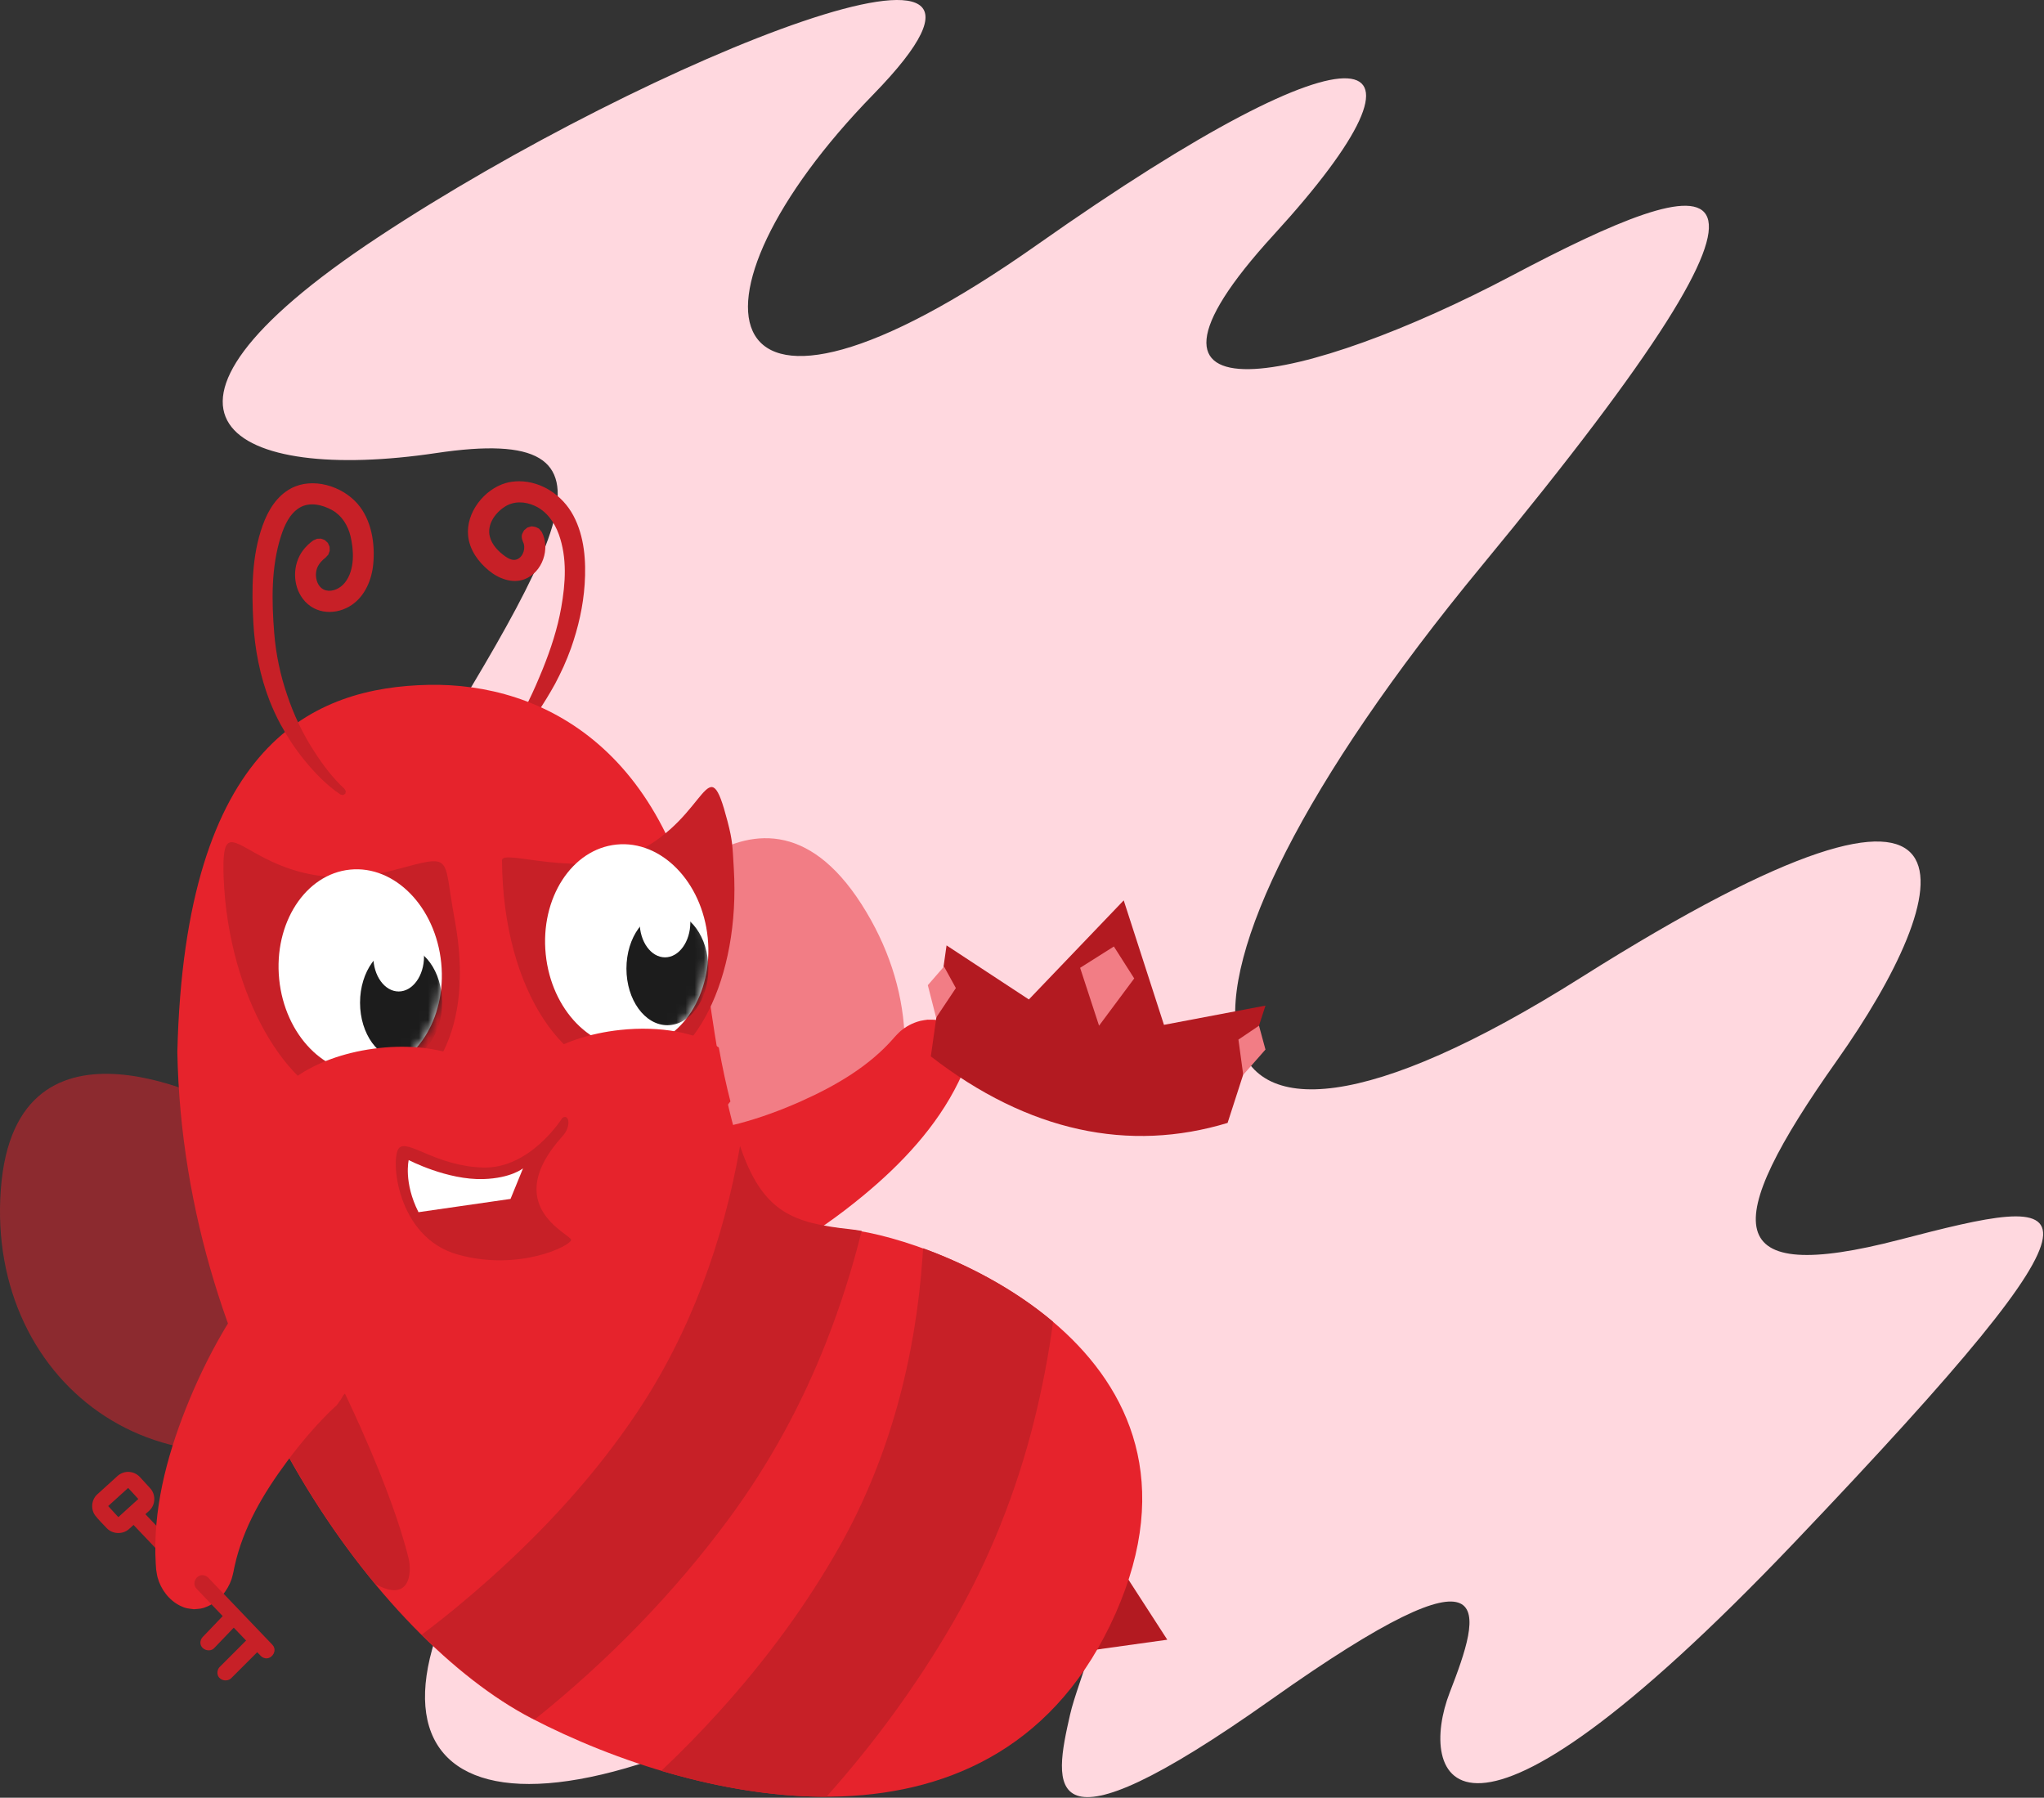 <?xml version="1.0" encoding="UTF-8"?>
<svg width="224px" height="197px" viewBox="0 0 224 197" version="1.1" xmlns="http://www.w3.org/2000/svg" xmlns:xlink="http://www.w3.org/1999/xlink">
    <rect x="0" y="0" width="224" height="197" fill="#333333" stroke="none"/>
    <!-- Generator: Sketch 51 (57462) - http://www.bohemiancoding.com/sketch -->
    <title>beeatrix</title>
    <desc>Created with Sketch.</desc>
    <defs>
        <path d="M7.938,0.12 C12.854,-0.374 17.346,4.21 17.963,10.35 C18.579,16.49 15.088,21.874 10.171,22.367 C5.255,22.86 0.763,18.276 0.146,12.136 C-0.47,5.997 3.021,0.612 7.938,0.12 Z" id="path-1"></path>
        <path d="M7.924,0.072 C12.835,-0.421 17.321,4.164 17.937,10.302 C18.553,16.442 15.066,21.827 10.155,22.32 C5.244,22.813 0.758,18.229 0.142,12.089 C-0.474,5.95 3.014,0.565 7.924,0.072 Z" id="path-3"></path>
    </defs>
    <g id="Casy-Study---Marketplace-Strategy-Solutions" stroke="none" stroke-width="1" fill="none" fill-rule="evenodd">
        <g id="beeatrix">
            <path d="M95.688,10.368 C117.741,-12.244 71.178,6.35 41.435,25.993 C11.692,45.636 25.534,52.971 47.802,49.647 C70.069,46.322 61.912,58.938 41.746,91.378 C21.579,123.817 12.613,135.153 45.761,133.225 C78.909,131.297 75.677,136.185 55.312,165.278 C34.948,194.371 51.532,206.281 91.083,183.74 C130.634,161.199 119.015,180.192 117.266,187.903 C115.516,195.614 113.719,204.368 139.33,186.228 C164.94,168.088 162.34,176.536 158.871,185.478 C155.401,194.42 159.052,208.476 196.66,169.01 C234.268,129.543 227.761,130.763 208.171,135.85 C188.582,140.937 188.41,134.451 201.321,116.197 C214.231,97.944 219.981,77.645 173.285,107.105 C126.589,136.565 123.091,109.605 162.38,62.007 C201.67,14.408 187.96,18.435 165.645,30.223 C143.329,42.011 119.931,47.209 139.581,25.733 C159.231,4.259 150.132,1.125 113.644,26.832 C77.156,52.538 73.635,32.98 95.688,10.368 Z" id="Fill-1" fill="#FFD8DF"></path>
            <path d="M14.757,165.029 C14.975,165.048 15.179,165.144 15.335,165.299 L21.287,171.559 C21.415,171.702 21.441,171.764 21.48,171.877 C21.686,172.468 21.088,173.207 20.419,173.018 C20.314,172.988 20.215,172.939 20.128,172.872 C20.091,172.844 20.057,172.812 20.024,172.779 L14.072,166.519 C13.944,166.376 13.918,166.314 13.879,166.201 C13.701,165.693 14.09,165.054 14.664,165.028 C14.695,165.027 14.726,165.027 14.757,165.029 Z" id="Fill-54" fill="#C72027"></path>
            <path d="M14.065,161.292 C14.532,161.299 14.989,161.498 15.312,161.837 C15.704,162.258 16.089,162.684 16.478,163.109 C17.077,163.771 17.061,164.883 16.38,165.525 C15.635,166.21 14.881,166.885 14.132,167.564 C13.468,168.159 12.349,168.145 11.703,167.467 C11.277,167.008 10.817,166.572 10.44,166.08 C9.931,165.414 9.998,164.379 10.635,163.779 C11.379,163.094 12.133,162.419 12.882,161.74 C13.195,161.46 13.603,161.3 14.024,161.292 C14.044,161.292 14.044,161.292 14.065,161.292 Z M11.856,165.038 L12.969,166.252 L15.158,164.265 L14.046,163.052 C13.316,163.714 12.586,164.376 11.856,165.038 Z" id="Fill-55" fill="#C72027"></path>
            <path d="M24.793,121.367 C24.793,121.367 1.694,108.673 0.089,130.345 C-1.515,152.018 18.721,166.849 40.604,154.762 C62.488,142.674 24.793,121.367 24.793,121.367 Z" id="Fill-56" fill-opacity="0.502" fill="#E6232C"></path>
            <path d="M68.412,102.968 C68.412,102.968 82.687,80.795 94.409,99.083 C106.13,117.372 95.387,140.059 70.392,139.865 C45.396,139.672 68.412,102.968 68.412,102.968 Z" id="Fill-57" fill-opacity="0.502" fill="#E6232C"></path>
            <polygon id="Fill-58" fill="#B31A21" points="123.134 172.279 127.922 179.685 119.576 180.849"></polygon>
            <path d="M56.921,52.738 C59.36,52.759 61.642,54.264 62.834,56.497 C64.051,58.781 64.242,61.479 64.072,64.032 C63.913,66.423 63.372,68.776 62.573,71.04 C62.336,71.708 62.058,72.372 61.77,73.028 C61.76,73.051 61.76,73.051 61.749,73.074 C61.468,73.686 61.169,74.291 60.855,74.889 L60.826,74.944 C60.232,76.022 59.587,77.074 58.9,78.093 C58.88,78.122 58.833,78.193 58.812,78.222 C58.247,79.022 57.657,79.805 57.036,80.561 C56.71,80.958 56.366,81.349 56.007,81.724 C56.007,81.724 55.74,81.854 55.74,81.854 C55.74,81.854 55.47,81.78 55.47,81.78 L55.344,81.533 C55.374,81.407 55.403,81.262 55.418,81.238 C55.429,81.222 55.44,81.206 55.45,81.19 C56.912,78.964 58.13,76.571 59.125,74.164 C59.125,74.164 59.319,73.71 59.479,73.314 C60.355,71.136 61.097,68.891 61.505,66.573 C61.977,63.896 62.167,61.136 61.238,58.55 C60.767,57.24 59.896,56.008 58.589,55.422 C57.554,54.958 56.333,54.865 55.296,55.541 C54.205,56.255 53.368,57.513 53.673,58.778 C53.892,59.688 54.609,60.436 55.387,60.982 C55.769,61.25 56.237,61.465 56.666,61.291 C57.353,61.013 57.65,60.017 57.313,59.379 L57.313,59.378 C57.27,59.231 57.198,59.09 57.184,58.937 C57.147,58.535 57.263,58.436 57.442,58.1 C57.442,58.1 57.799,57.807 57.799,57.807 L58.24,57.678 C58.681,57.726 58.686,57.728 59.078,57.937 L59.37,58.291 C60.33,60.101 59.466,62.738 57.454,63.486 C56.151,63.969 54.651,63.418 53.563,62.517 C52.421,61.571 51.461,60.286 51.301,58.71 C51.044,56.184 53.049,53.63 55.409,52.939 C55.87,52.804 56.35,52.745 56.833,52.738 C56.877,52.738 56.877,52.738 56.921,52.738 Z" id="Fill-59" fill="#C72027"></path>
            <path d="M19.435,115.293 C20.254,81.267 34.504,75.303 46.965,75.049 C59.425,74.795 74.079,82.115 77.394,106.859 C80.709,131.603 83.437,133.692 93.12,134.748 C102.804,135.804 134.957,148.174 122.244,176.828 C109.531,205.482 76.431,197.768 58.19,188.268 C41.65,179.654 20.114,150.657 19.435,115.293" id="Fill-60" fill="#E6232C"></path>
            <path d="M101.162,136.79 C105.708,138.444 110.968,141.092 115.404,144.846 C114.918,148.492 114.222,152.109 113.333,155.675 C111.401,163.428 108.422,170.944 104.384,177.898 C100.445,184.684 95.801,191.035 90.573,196.89 C84.477,196.905 78.259,195.778 72.471,194.05 C74.698,191.957 76.829,189.763 78.879,187.497 C83.896,181.95 88.358,175.943 92.051,169.387 C97.486,159.739 100.335,148.777 101.1,137.744 C101.122,137.426 101.143,137.109 101.162,136.79 Z" id="Fill-61" fill="#C72027"></path>
            <path d="M102.43,111.748 C103.162,111.9 103.165,111.9 103.846,112.206 C103.847,112.206 103.847,112.207 103.848,112.207 C104.401,112.631 104.548,112.677 104.951,113.26 C105.723,114.381 105.92,115.885 105.582,117.207 C105.51,117.488 105.391,117.755 105.296,118.029 C105.296,118.029 105.149,118.348 105.035,118.581 C102.653,123.452 98.803,127.552 94.601,131.019 C91.902,133.246 89.114,135.235 86.015,136.951 C85.793,137.075 85.488,137.233 85.488,137.233 C85.431,137.26 85.414,137.268 85.414,137.268 C84.702,137.506 83.975,137.708 83.227,137.762 C80.324,137.968 77.369,136.32 76.037,133.731 C75.921,133.505 75.828,133.269 75.723,133.037 L75.722,133.036 C75.642,132.795 75.549,132.558 75.481,132.313 C74.959,130.444 75.219,128.373 76.16,126.679 C76.871,125.402 77.96,124.338 79.264,123.669 C79.489,123.553 79.727,123.46 79.958,123.355 C79.958,123.355 79.895,123.368 79.992,123.355 C79.992,123.355 80.589,123.223 81.032,123.104 C83.355,122.484 85.623,121.647 87.807,120.671 C91.615,118.969 95.24,116.845 97.918,113.786 C97.918,113.786 97.947,113.754 98.02,113.665 C98.224,113.456 98.413,113.23 98.633,113.038 C99.273,112.479 100.047,112.074 100.86,111.871 C101.119,111.805 101.388,111.783 101.653,111.74 C101.911,111.742 102.171,111.745 102.43,111.748 Z" id="Fill-62" fill="#E6232C"></path>
            <path d="M81.102,125.583 C83.585,132.914 86.937,134.024 93.181,134.705 C93.564,134.746 93.982,134.806 94.431,134.884 C93.411,139.006 92.115,143.059 90.568,147.007 C87.882,153.862 84.359,160.332 79.954,166.321 C73.876,174.583 66.61,182.002 58.591,188.43 C58.472,188.369 58.355,188.308 58.238,188.247 C54.396,186.247 50.284,183.146 46.227,179.122 C48.789,177.203 51.259,175.16 53.646,173.029 C59.741,167.588 65.314,161.52 69.85,154.727 C75.654,146.036 79.291,135.949 81.081,125.699 L81.102,125.583 Z" id="Fill-63" fill="#C72027"></path>
            <path d="M43.239,95.329 C49.817,93.58 48.498,93.637 49.819,100.71 C52.088,112.862 47.433,120.13 40.714,121.211 C33.994,122.291 26.95,113.26 24.993,101.054 C24.725,99.383 24.567,97.739 24.509,96.142 C24.149,86.077 27.909,99.406 43.239,95.329 Z" id="Fill-64" fill="#C72027"></path>
            <path d="M38.362,95.295 C43.262,94.802 47.739,99.383 48.353,105.518 C48.968,111.653 45.488,117.034 40.588,117.526 C35.687,118.019 31.21,113.438 30.596,107.303 C29.981,101.168 33.461,95.787 38.362,95.295 Z" id="Fill-65" fill="#FFFFFF"></path>
            <g id="Group-69" transform="translate(30.416, 95.259)">
                <mask id="mask-2" fill="white">
                    <use xlink:href="#path-1"></use>
                </mask>
                <g id="Clip-67"></g>
                <path d="M13.537,8.416 C16.019,8.416 18.033,11.196 18.033,14.621 C18.033,18.045 16.019,20.826 13.537,20.826 C11.056,20.826 9.041,18.045 9.041,14.621 C9.041,11.196 11.056,8.416 13.537,8.416 Z" id="Fill-66" fill="#1C1C1C" mask="url(#mask-2)"></path>
                <path d="M13.273,5.718 C14.808,5.718 16.053,7.437 16.053,9.554 C16.053,11.672 14.808,13.39 13.273,13.39 C11.739,13.39 10.493,11.672 10.493,9.554 C10.493,7.437 11.739,5.718 13.273,5.718 Z" id="Fill-68" fill="#FFFFFF" mask="url(#mask-2)"></path>
            </g>
            <path d="M40.929,114.921 C47.669,114.006 53.523,116.096 53.993,119.585 C54.463,123.074 49.373,126.649 42.632,127.566 C35.892,128.481 30.037,126.391 29.567,122.903 C29.097,119.413 34.188,115.837 40.929,114.921 Z" id="Fill-70" fill="#E6232C"></path>
            <path d="M69.806,93.341 C77.689,89.458 77.525,81.558 79.729,90.002 C80.297,92.175 80.27,92.74 80.418,95.192 C81.138,107.173 76.086,117.24 69.145,117.659 C62.203,118.077 55.129,108.872 55.012,94.281 C55.001,92.936 63.565,96.415 69.806,93.341 Z" id="Fill-71" fill="#C72027"></path>
            <path d="M67.569,92.548 C72.47,92.056 76.947,96.637 77.561,102.771 C78.175,108.906 74.696,114.287 69.795,114.78 C64.895,115.272 60.418,110.692 59.804,104.557 C59.189,98.422 62.669,93.041 67.569,92.548 Z" id="Fill-72" fill="#FFFFFF"></path>
            <g id="Group-76" transform="translate(59.624, 92.512)">
                <mask id="mask-4" fill="white">
                    <use xlink:href="#path-3"></use>
                </mask>
                <g id="Clip-74"></g>
                <path d="M13.517,7.424 C15.995,7.424 18.007,10.204 18.007,13.628 C18.007,17.053 15.995,19.833 13.517,19.833 C11.039,19.833 9.026,17.053 9.026,13.628 C9.026,10.204 11.039,7.424 13.517,7.424 Z" id="Fill-73" fill="#1C1C1C" mask="url(#mask-4)"></path>
                <path d="M13.253,4.725 C14.786,4.725 16.03,6.444 16.03,8.561 C16.03,10.679 14.786,12.398 13.253,12.398 C11.721,12.398 10.477,10.679 10.477,8.561 C10.477,6.444 11.721,4.725 13.253,4.725 Z" id="Fill-75" fill="#FFFFFF" mask="url(#mask-4)"></path>
            </g>
            <path d="M80.047,120.697 C78.319,123.068 74.233,125.023 69.314,125.555 C62.535,126.288 56.725,124.039 56.349,120.538 C55.972,117.036 61.17,113.599 67.948,112.867 C72.392,112.387 76.419,113.188 78.772,114.782 C79.183,117.036 79.604,118.994 80.047,120.697 Z" id="Fill-77" fill="#E6232C"></path>
            <path d="M61.625,122.507 C61.625,122.507 58.142,128.094 52.936,127.942 C47.73,127.789 44.648,124.757 43.714,125.824 C42.779,126.891 43.413,135.573 50.149,137.471 C56.884,139.37 62.617,136.484 62.588,135.864 C62.559,135.244 54.702,132.151 61.684,124.459 C62.654,123.365 62.339,121.998 61.625,122.507 Z" id="Fill-78" fill="#C72027"></path>
            <path d="M52.98,129.206 C49.007,129.332 44.79,127.122 44.79,127.122 C44.79,127.122 44.207,129.559 45.862,132.835 L55.949,131.381 L57.318,128.028 C57.318,128.028 56.027,129.11 52.98,129.206 Z" id="Fill-79" fill="#FFFFFF"></path>
            <path d="M35.929,59.49 L35.93,59.492 L36.118,59.91 L36.132,60.357 L35.98,60.776 L35.67,61.114 C35.418,61.298 34.959,61.713 34.758,62.235 C34.407,63.152 34.75,64.457 35.728,64.695 C36.467,64.876 37.287,64.473 37.775,63.874 C38.952,62.429 38.75,60.168 38.413,58.753 C38.141,57.605 37.474,56.513 36.443,55.926 C35.313,55.281 33.9,54.986 32.829,55.635 C31.74,56.297 31.176,57.557 30.797,58.734 C29.702,62.126 29.767,65.865 30.054,69.403 C30.241,71.713 30.724,73.998 31.461,76.133 C32.183,78.313 33.182,80.433 34.452,82.367 C35.408,83.868 36.508,85.296 37.744,86.438 L37.763,86.456 L37.9,86.718 C37.9,86.718 37.834,86.99 37.834,86.99 L37.59,87.128 L37.305,87.062 C35.765,86.029 34.444,84.639 33.292,83.219 C32.306,82.005 31.457,80.694 30.702,79.3 C30.278,78.516 29.917,77.707 29.582,76.882 L29.564,76.839 C28.492,74.091 27.915,71.129 27.762,68.209 C27.574,64.613 27.571,60.934 28.791,57.558 C29.383,55.921 30.32,54.353 31.908,53.512 C34.235,52.279 37.456,53.217 39.192,55.217 C40.723,56.983 41.114,59.587 40.905,61.802 C40.74,63.538 40.005,65.297 38.549,66.292 C36.914,67.409 34.543,67.4 33.196,65.63 C32.051,64.127 32.048,61.86 33.194,60.323 C33.508,59.902 33.892,59.538 34.316,59.23 C34.316,59.23 34.734,59.04 34.734,59.04 L35.177,59.026 L35.593,59.18 C35.705,59.283 35.817,59.387 35.929,59.49 Z" id="Fill-80" fill="#C72027"></path>
            <path d="M30.855,158.169 L37.804,152.722 C37.804,152.722 42.934,163.213 44.781,170.79 C45.153,172.317 44.937,175.709 41.115,173.567 C37.443,169.124 33.935,163.944 30.855,158.169 Z" id="Fill-81" fill="#C72027"></path>
            <path d="M31.734,141.873 C31.973,141.904 32.213,141.925 32.449,141.968 C33.169,142.102 33.87,142.34 34.519,142.677 C35.117,142.987 35.237,143.106 35.782,143.503 L35.783,143.505 C35.972,143.674 36.169,143.834 36.349,144.013 C37.727,145.382 38.523,147.311 38.541,149.248 C38.554,150.709 38.133,152.172 37.33,153.395 C37.191,153.608 37.031,153.806 36.881,154.011 C36.881,154.011 36.443,154.399 36.106,154.733 C34.406,156.419 32.843,158.277 31.431,160.186 C28.813,163.724 26.658,167.39 25.722,171.574 C25.695,171.695 25.669,171.816 25.644,171.937 C25.623,172.044 25.594,172.204 25.594,172.204 C25.521,172.487 25.471,172.776 25.376,173.051 C24.923,174.366 23.952,175.511 22.715,176.045 C22.073,176.322 21.932,176.281 21.249,176.344 L21.247,176.344 C20.556,176.248 20.403,176.282 19.763,175.972 C18.54,175.381 17.624,174.174 17.267,172.851 C17.192,172.571 17.164,172.28 17.113,171.995 C17.113,171.995 17.083,171.633 17.068,171.366 C16.73,165.563 18.214,159.783 20.355,154.382 C21.505,151.482 22.839,148.688 24.391,146.019 C24.644,145.585 24.898,145.151 25.176,144.732 L25.219,144.667 C25.255,144.615 25.267,144.601 25.267,144.601 C25.717,144.1 25.81,143.958 26.33,143.531 C27.268,142.763 28.398,142.233 29.587,141.994 C30.214,141.867 30.379,141.88 31.015,141.844 C31.255,141.854 31.494,141.863 31.734,141.873 Z" id="Fill-82" fill="#E6232C"></path>
            <path d="M22.235,172.61 C22.453,172.63 22.657,172.725 22.814,172.88 L29.848,180.235 C29.986,180.388 30.013,180.456 30.051,180.579 C30.23,181.143 29.695,181.831 29.055,181.715 C28.873,181.682 28.706,181.587 28.575,181.457 L21.542,174.102 C21.404,173.949 21.377,173.881 21.338,173.758 C21.177,173.25 21.575,172.637 22.134,172.609 C22.167,172.608 22.201,172.609 22.235,172.61 Z" id="Fill-83" fill="#C72027"></path>
            <path d="M25.627,176.234 C26.273,176.265 26.762,177.128 26.248,177.704 C26.241,177.712 26.234,177.72 26.227,177.727 L23.457,180.62 C22.977,181.104 21.98,180.78 21.961,180.03 C21.955,179.797 22.047,179.567 22.206,179.395 L24.976,176.502 C25.048,176.429 25.073,176.413 25.121,176.38 C25.217,176.316 25.326,176.271 25.439,176.25 C25.486,176.24 25.506,176.233 25.627,176.234 Z" id="Fill-84" fill="#C72027"></path>
            <path d="M28.163,178.981 C28.836,179.021 29.268,179.933 28.777,180.464 C28.77,180.472 28.761,180.48 28.753,180.489 L25.33,183.912 C24.919,184.308 24.146,184.183 23.904,183.658 C23.754,183.332 23.831,182.923 24.081,182.663 L27.504,179.239 C27.581,179.165 27.598,179.157 27.638,179.129 C27.792,179.027 27.977,178.978 28.163,178.981 Z" id="Fill-85" fill="#C72027"></path>
            <path d="M102.008,115.762 L103.732,103.6 L112.752,109.524 L123.147,98.665 L127.558,112.306 L138.682,110.196 L134.531,123.053 C123.749,126.316 112.703,124.047 102.008,115.762 Z" id="Fill-86" fill="#B31A21"></path>
            <polyline id="Fill-87" fill="#F27D85" points="122.068 103.719 118.369 106.057 120.444 112.399 124.298 107.22 122.068 103.719"></polyline>
            <polyline id="Fill-88" fill="#F27D85" points="103.455 105.916 104.753 108.276 102.589 111.52 101.678 107.96 103.455 105.916"></polyline>
            <polyline id="Fill-89" fill="#F27D85" points="137.972 112.399 135.718 113.923 136.244 117.782 138.682 115.013 137.972 112.399"></polyline>
        </g>
    </g>
</svg>